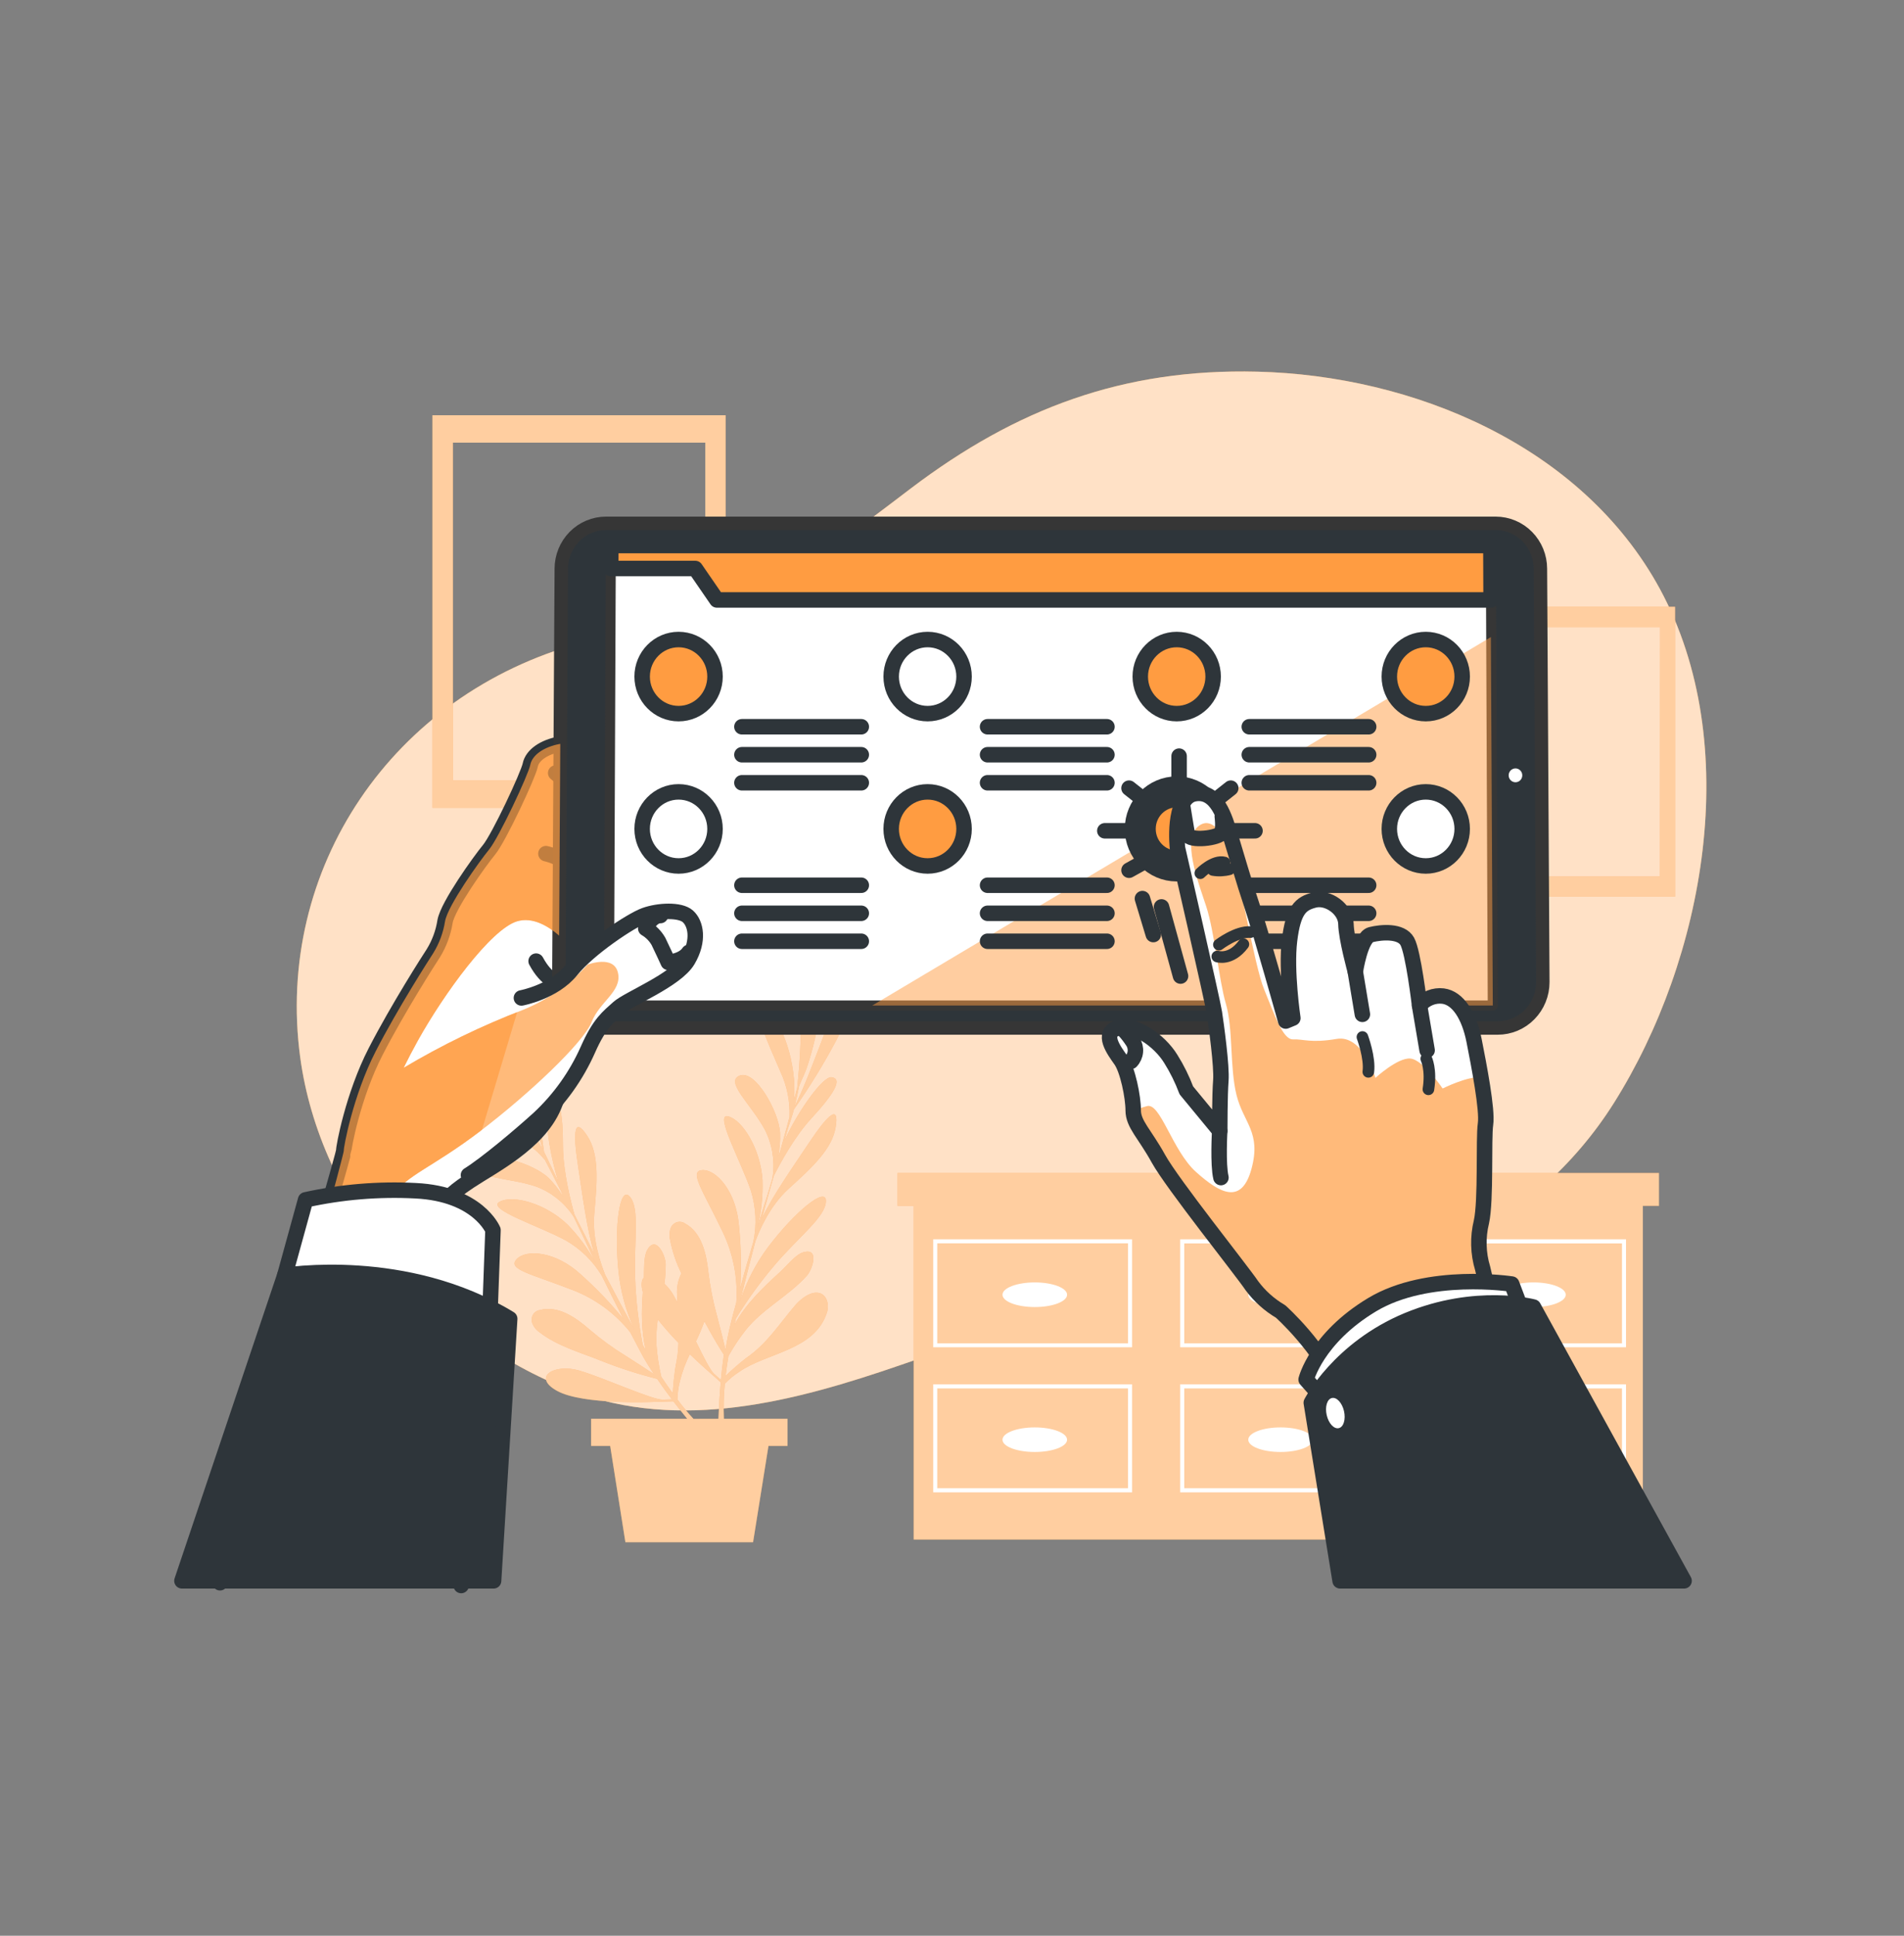 <svg width="123" height="125" viewBox="0 0 123 125" fill="none" xmlns="http://www.w3.org/2000/svg">
<rect x="0" y="0" width="123" height="125" fill="#808080" stroke="none"/>
<path d="M104.275 71.202C110.11 61.917 112.688 48.092 107.227 38.022C102.169 28.735 91.266 24.25 81.222 24C72.534 23.785 65.636 26.397 58.856 31.527C55.36 34.175 51.828 37.007 47.619 38.55C44.332 39.755 40.952 40.585 37.562 41.505C25.304 44.837 17.749 56.14 19.395 68.292C20.664 77.632 27.798 86.32 36.9 89.79C43.958 92.48 51.375 90.492 58.194 88.142C61.869 86.875 65.574 85.565 69.454 84.975C73.205 84.402 76.834 85.117 80.548 84.705C89.702 83.69 99.138 79.385 104.275 71.202Z" fill="#FF9C41"/>
<path opacity="0.7" d="M104.275 71.202C110.11 61.917 112.688 48.092 107.227 38.022C102.169 28.735 91.266 24.25 81.222 24C72.534 23.785 65.636 26.397 58.856 31.527C55.36 34.175 51.828 37.007 47.619 38.55C44.332 39.755 40.952 40.585 37.562 41.505C25.304 44.837 17.749 56.14 19.395 68.292C20.664 77.632 27.798 86.32 36.9 89.79C43.958 92.48 51.375 90.492 58.194 88.142C61.869 86.875 65.574 85.565 69.454 84.975C73.205 84.402 76.834 85.117 80.548 84.705C89.702 83.69 99.138 79.385 104.275 71.202Z" fill="white"/>
<path d="M107.17 75.747H106.129H59.025H57.984V77.867H59.025V99.415H106.129V77.867H107.17V75.747Z" fill="#FF9C41"/>
<path opacity="0.5" d="M107.17 75.747H106.129H59.025H57.984V77.867H59.025V99.415H106.129V77.867H107.17V75.747Z" fill="white"/>
<path d="M60.287 86.999H73.133V80.029H60.287V86.999ZM60.547 80.287H72.872V86.749H60.547V80.287Z" fill="white"/>
<path d="M76.24 86.999H89.089V80.029H76.24V86.999ZM76.506 80.294H88.833V86.749H76.506V80.294Z" fill="white"/>
<path d="M92.196 80.029V86.999H105.042V80.029H92.196ZM104.781 86.749H92.457V80.294H104.781V86.749Z" fill="white"/>
<path d="M60.287 96.369H73.133V89.392H60.287V96.369ZM60.547 89.657H72.872V96.104H60.547V89.657Z" fill="white"/>
<path d="M76.24 96.369H89.089V89.392H76.24V96.369ZM76.506 89.657H88.833V96.104H76.506V89.657Z" fill="white"/>
<path d="M92.196 96.369H105.042V89.392H92.196V96.369ZM92.457 89.657H104.781V96.104H92.457V89.657Z" fill="white"/>
<path d="M66.848 84.403C68 84.403 68.934 84.047 68.934 83.608C68.934 83.168 68 82.812 66.848 82.812C65.696 82.812 64.762 83.168 64.762 83.608C64.762 84.047 65.696 84.403 66.848 84.403Z" fill="white"/>
<path d="M82.725 84.403C83.877 84.403 84.811 84.047 84.811 83.608C84.811 83.168 83.877 82.812 82.725 82.812C81.573 82.812 80.639 83.168 80.639 83.608C80.639 84.047 81.573 84.403 82.725 84.403Z" fill="white"/>
<path d="M99.062 84.403C100.214 84.403 101.148 84.047 101.148 83.608C101.148 83.168 100.214 82.812 99.062 82.812C97.91 82.812 96.976 83.168 96.976 83.608C96.976 84.047 97.91 84.403 99.062 84.403Z" fill="white"/>
<path d="M66.848 92.175C65.697 92.175 64.762 92.53 64.762 92.97C64.762 93.41 65.697 93.762 66.848 93.762C67.999 93.762 68.934 93.407 68.934 92.97C68.934 92.532 67.999 92.175 66.848 92.175Z" fill="white"/>
<path d="M82.725 92.175C81.573 92.175 80.639 92.53 80.639 92.97C80.639 93.41 81.573 93.762 82.725 93.762C83.876 93.762 84.811 93.407 84.811 92.97C84.811 92.532 83.886 92.175 82.725 92.175Z" fill="white"/>
<path d="M99.062 92.175C97.91 92.175 96.978 92.53 96.978 92.97C96.978 93.41 97.91 93.762 99.062 93.762C100.213 93.762 101.148 93.407 101.148 92.97C101.148 92.532 100.215 92.175 99.062 92.175Z" fill="white"/>
<path d="M52.197 73.895C51.247 75.328 49.923 77.19 49.217 78.685C49.486 77.7 49.749 76.768 49.987 75.935C50.349 75.213 51.318 73.39 52.447 72.185C53.867 70.64 54.474 69.648 53.709 69.563C53.181 69.503 51.631 71.6 50.659 73.683C50.87 72.97 51.038 72.433 51.151 72.11C51.198 71.965 51.242 71.808 51.286 71.64C52.291 70.211 53.207 68.719 54.027 67.173C55.461 64.45 55.923 61.88 54.966 62.985C54.086 64.003 52.553 69.063 51.336 71.443C51.439 71.033 51.537 70.58 51.623 70.133C51.795 69.7 52.022 69.26 52.15 68.86C52.349 68.245 52.524 67.625 52.664 66.993C52.895 66.01 53.012 65.003 53.013 63.993C53.038 62.806 52.72 61.638 52.098 60.633C51.933 60.383 50.925 58.85 50.622 59.633C50.583 59.763 50.575 59.901 50.6 60.035C50.748 61.338 51.212 62.535 51.5 63.803C51.931 65.7 51.645 68.885 51.5 70.24C51.446 70.455 51.377 70.72 51.296 71.028C51.495 68.668 50.489 65.87 49.557 65.38C48.403 64.775 49.535 67.15 50.425 69.225C50.847 70.133 51.045 71.132 51.003 72.135C50.821 72.815 50.612 73.583 50.396 74.358C50.352 74.463 50.312 74.57 50.273 74.675C50.373 74.169 50.413 73.653 50.393 73.138C50.31 71.783 48.799 69.07 47.795 69.453C46.792 69.835 48.492 71.265 49.4 72.93C49.876 73.851 50.059 74.899 49.923 75.93C49.923 75.993 49.904 76.053 49.896 76.11C49.791 76.465 49.687 76.805 49.589 77.13C49.343 77.88 49.134 78.6 48.925 79.295C49.182 78.287 49.294 77.246 49.259 76.205C49.134 74.22 47.99 72.345 47.045 72.088C46.101 71.83 47.904 75.07 48.509 76.89C48.838 77.953 48.894 79.084 48.671 80.175C48.379 81.16 48.103 82.133 47.82 83.16C47.899 81.814 47.87 80.464 47.734 79.123C47.55 76.913 46.258 75.503 45.367 75.56C44.477 75.618 45.407 76.873 46.691 79.56C47.369 80.971 47.671 82.538 47.567 84.105C47.451 84.538 47.321 84.983 47.212 85.448C47.075 85.978 46.967 86.555 46.868 87.145C46.74 86.618 46.548 85.848 46.325 84.998C46.064 84.058 45.875 83.099 45.759 82.13C45.638 81.003 45.345 79.595 44.258 79.01C44.184 78.958 44.1 78.922 44.011 78.907C43.922 78.891 43.831 78.895 43.744 78.919C43.657 78.943 43.577 78.986 43.508 79.045C43.439 79.104 43.383 79.177 43.345 79.26C43.246 79.502 43.223 79.77 43.281 80.025C43.426 80.792 43.674 81.535 44.019 82.233C43.806 82.649 43.709 83.117 43.739 83.585C43.739 83.76 43.754 83.935 43.766 84.11C43.67 83.93 43.579 83.765 43.493 83.61C43.337 83.345 43.145 83.103 42.922 82.893C42.978 82.478 43.006 82.061 43.006 81.643C43.006 81.095 42.374 79.698 41.803 80.733C41.574 81.148 41.618 81.96 41.596 82.5C41.441 82.65 41.395 82.955 41.525 83.435C41.436 84.685 41.419 85.965 41.717 87.185L41.52 86.838C41.243 85.391 41.078 83.925 41.028 82.453C40.957 80.02 41.338 78.025 40.686 77.275C40.034 76.525 39.67 79.163 39.948 82.038C40.079 83.349 40.423 84.63 40.967 85.828C40.327 84.66 39.695 83.47 39.097 82.328C38.851 81.715 38.241 80.058 38.391 78.378C38.58 76.26 38.718 74.525 37.926 73.333C37.134 72.14 36.969 72.915 37.358 75.4C37.623 77.105 37.906 79.385 38.393 80.968C37.931 80.06 37.495 79.198 37.107 78.418C36.885 77.638 36.369 75.635 36.369 73.973C36.369 71.858 36.147 70.723 35.532 71.18C35.104 71.503 35.38 74.113 36.069 76.308C35.746 75.64 35.503 75.128 35.363 74.825C35.299 74.688 35.227 74.54 35.146 74.388C34.921 72.646 34.588 70.921 34.15 69.223C33.37 66.238 31.98 64.038 32.025 65.51C32.064 66.865 34.342 71.625 35.053 74.21C34.851 73.838 34.617 73.44 34.381 73.053C34.216 72.615 34.086 72.138 33.911 71.758C33.643 71.17 33.355 70.595 33.033 70.035C32.541 69.154 31.949 68.336 31.269 67.595C30.482 66.684 29.444 66.033 28.29 65.725C28 65.655 26.239 65.225 26.539 66.025C26.595 66.147 26.679 66.254 26.785 66.335C27.769 67.185 28.91 67.738 29.983 68.465C31.572 69.555 33.503 72.08 34.3 73.178L34.679 73.895C33.24 72.03 30.625 70.685 29.616 70.975C28.366 71.333 30.787 72.283 32.831 73.18C33.75 73.551 34.566 74.144 35.208 74.908C35.532 75.533 35.894 76.235 36.256 76.953C36.297 77.06 36.337 77.165 36.379 77.27C36.113 76.831 35.797 76.426 35.437 76.063C34.465 75.133 31.537 74.195 31.063 75.17C30.588 76.145 32.785 76.015 34.571 76.6C35.532 76.943 36.367 77.58 36.959 78.423C36.994 78.473 37.026 78.525 37.06 78.573C37.222 78.903 37.375 79.225 37.52 79.53C37.855 80.248 38.175 80.92 38.487 81.573C37.999 80.654 37.384 79.812 36.659 79.073C35.232 77.708 33.136 77.133 32.268 77.608C31.4 78.083 34.898 79.19 36.563 80.108C37.518 80.657 38.318 81.445 38.888 82.398C39.336 83.32 39.786 84.223 40.27 85.17C39.424 84.132 38.497 83.165 37.498 82.278C35.877 80.79 33.985 80.655 33.373 81.315C32.76 81.975 34.283 82.248 37.023 83.315C38.465 83.876 39.738 84.811 40.713 86.028C40.92 86.425 41.131 86.833 41.358 87.258C41.604 87.738 41.916 88.238 42.246 88.735C41.798 88.44 41.139 88.01 40.406 87.545C39.583 87.039 38.801 86.468 38.066 85.838C37.22 85.1 36.061 84.273 34.868 84.6C34.779 84.613 34.694 84.646 34.62 84.696C34.545 84.746 34.481 84.813 34.434 84.891C34.388 84.968 34.358 85.056 34.348 85.146C34.338 85.237 34.347 85.329 34.376 85.415C34.463 85.662 34.626 85.874 34.841 86.02C35.963 86.903 37.471 87.328 38.777 87.85C39.974 88.329 41.201 88.726 42.45 89.04C42.76 89.493 43.082 89.94 43.407 90.365L42.821 90.383C42.128 90.405 38.999 88.963 37.409 88.5C35.82 88.038 34.334 88.913 36 89.823C37.665 90.733 42.194 90.53 42.194 90.53L43.5 90.49C43.808 90.89 44.108 91.27 44.393 91.618H38.187V93.368H39.417L40.401 99.59H48.649L49.645 93.368H50.876V91.618H46.765C46.732 90.861 46.751 90.103 46.824 89.35C47.098 89.067 47.403 88.815 47.732 88.6C49.537 87.333 52.597 87.228 53.412 84.785C53.608 84.198 53.385 83.443 52.693 83.475C52.201 83.498 51.668 83.943 51.358 84.305C50.324 85.518 49.547 86.775 48.204 87.695C47.742 88.056 47.299 88.439 46.876 88.845C46.922 88.448 46.981 88.023 47.057 87.568C47.382 86.983 47.752 86.425 48.164 85.9C49.264 84.513 50.937 83.7 52.125 82.378C52.489 81.973 52.969 80.518 51.857 80.878C51.365 81.038 50.779 81.8 50.381 82.148C49.286 83.148 48.167 84.213 47.454 85.528C47.483 85.398 47.515 85.278 47.545 85.138C48.312 83.887 49.177 82.701 50.13 81.59C51.709 79.765 53.328 78.57 53.355 77.57C53.382 76.57 51.345 78.245 49.616 80.535C48.831 81.586 48.223 82.761 47.815 84.013C48.133 82.718 48.47 81.408 48.799 80.153C49.026 79.528 49.697 77.903 50.934 76.775C52.497 75.358 53.761 74.188 53.985 72.775C54.209 71.363 53.581 71.81 52.197 73.895ZM43.461 89.975C43.227 89.653 42.984 89.303 42.723 88.915C42.568 88.258 42.464 87.589 42.413 86.915C42.382 86.341 42.408 85.766 42.492 85.198C42.912 85.726 43.357 86.232 43.828 86.715C43.816 87.215 43.756 87.712 43.648 88.2C43.556 88.788 43.493 89.381 43.461 89.975ZM44.799 91.623C44.482 91.28 44.135 90.873 43.759 90.373C43.768 89.976 43.822 89.582 43.919 89.198C44.069 88.592 44.285 88.005 44.563 87.448C45.146 88.01 45.574 88.383 45.574 88.383L46.558 89.26C46.482 90.133 46.438 90.953 46.411 91.618L44.799 91.623ZM46.571 89.108L46.13 88.715C45.884 88.49 45.441 87.62 44.959 86.618C45.165 86.196 45.347 85.763 45.505 85.32C46.027 86.303 46.489 87.07 46.762 87.478C46.684 88.02 46.622 88.573 46.571 89.108Z" fill="#FF9C41"/>
<path opacity="0.5" d="M52.197 73.895C51.247 75.328 49.923 77.19 49.217 78.685C49.486 77.7 49.749 76.768 49.987 75.935C50.349 75.213 51.318 73.39 52.447 72.185C53.867 70.64 54.474 69.648 53.709 69.563C53.181 69.503 51.631 71.6 50.659 73.683C50.87 72.97 51.038 72.433 51.151 72.11C51.198 71.965 51.242 71.808 51.286 71.64C52.291 70.211 53.207 68.719 54.027 67.173C55.461 64.45 55.923 61.88 54.966 62.985C54.086 64.003 52.553 69.063 51.336 71.443C51.439 71.033 51.537 70.58 51.623 70.133C51.795 69.7 52.022 69.26 52.15 68.86C52.349 68.245 52.524 67.625 52.664 66.993C52.895 66.01 53.012 65.003 53.013 63.993C53.038 62.806 52.72 61.638 52.098 60.633C51.933 60.383 50.925 58.85 50.622 59.633C50.583 59.763 50.575 59.901 50.6 60.035C50.748 61.338 51.212 62.535 51.5 63.803C51.931 65.7 51.645 68.885 51.5 70.24C51.446 70.455 51.377 70.72 51.296 71.028C51.495 68.668 50.489 65.87 49.557 65.38C48.403 64.775 49.535 67.15 50.425 69.225C50.847 70.133 51.045 71.132 51.003 72.135C50.821 72.815 50.612 73.583 50.396 74.358C50.352 74.463 50.312 74.57 50.273 74.675C50.373 74.169 50.413 73.653 50.393 73.138C50.31 71.783 48.799 69.07 47.795 69.453C46.792 69.835 48.492 71.265 49.4 72.93C49.876 73.851 50.059 74.899 49.923 75.93C49.923 75.993 49.904 76.053 49.896 76.11C49.791 76.465 49.687 76.805 49.589 77.13C49.343 77.88 49.134 78.6 48.925 79.295C49.182 78.287 49.294 77.246 49.259 76.205C49.134 74.22 47.99 72.345 47.045 72.088C46.101 71.83 47.904 75.07 48.509 76.89C48.838 77.953 48.894 79.084 48.671 80.175C48.379 81.16 48.103 82.133 47.82 83.16C47.899 81.814 47.87 80.464 47.734 79.123C47.55 76.913 46.258 75.503 45.367 75.56C44.477 75.618 45.407 76.873 46.691 79.56C47.369 80.971 47.671 82.538 47.567 84.105C47.451 84.538 47.321 84.983 47.212 85.448C47.075 85.978 46.967 86.555 46.868 87.145C46.74 86.618 46.548 85.848 46.325 84.998C46.064 84.058 45.875 83.099 45.759 82.13C45.638 81.003 45.345 79.595 44.258 79.01C44.184 78.958 44.1 78.922 44.011 78.907C43.922 78.891 43.831 78.895 43.744 78.919C43.657 78.943 43.577 78.986 43.508 79.045C43.439 79.104 43.383 79.177 43.345 79.26C43.246 79.502 43.223 79.77 43.281 80.025C43.426 80.792 43.674 81.535 44.019 82.233C43.806 82.649 43.709 83.117 43.739 83.585C43.739 83.76 43.754 83.935 43.766 84.11C43.67 83.93 43.579 83.765 43.493 83.61C43.337 83.345 43.145 83.103 42.922 82.893C42.978 82.478 43.006 82.061 43.006 81.643C43.006 81.095 42.374 79.698 41.803 80.733C41.574 81.148 41.618 81.96 41.596 82.5C41.441 82.65 41.395 82.955 41.525 83.435C41.436 84.685 41.419 85.965 41.717 87.185L41.52 86.838C41.243 85.391 41.078 83.925 41.028 82.453C40.957 80.02 41.338 78.025 40.686 77.275C40.034 76.525 39.67 79.163 39.948 82.038C40.079 83.349 40.423 84.63 40.967 85.828C40.327 84.66 39.695 83.47 39.097 82.328C38.851 81.715 38.241 80.058 38.391 78.378C38.58 76.26 38.718 74.525 37.926 73.333C37.134 72.14 36.969 72.915 37.358 75.4C37.623 77.105 37.906 79.385 38.393 80.968C37.931 80.06 37.495 79.198 37.107 78.418C36.885 77.638 36.369 75.635 36.369 73.973C36.369 71.858 36.147 70.723 35.532 71.18C35.104 71.503 35.38 74.113 36.069 76.308C35.746 75.64 35.503 75.128 35.363 74.825C35.299 74.688 35.227 74.54 35.146 74.388C34.921 72.646 34.588 70.921 34.15 69.223C33.37 66.238 31.98 64.038 32.025 65.51C32.064 66.865 34.342 71.625 35.053 74.21C34.851 73.838 34.617 73.44 34.381 73.053C34.216 72.615 34.086 72.138 33.911 71.758C33.643 71.17 33.355 70.595 33.033 70.035C32.541 69.154 31.949 68.336 31.269 67.595C30.482 66.684 29.444 66.033 28.29 65.725C28 65.655 26.239 65.225 26.539 66.025C26.595 66.147 26.679 66.254 26.785 66.335C27.769 67.185 28.91 67.738 29.983 68.465C31.572 69.555 33.503 72.08 34.3 73.178L34.679 73.895C33.24 72.03 30.625 70.685 29.616 70.975C28.366 71.333 30.787 72.283 32.831 73.18C33.75 73.551 34.566 74.144 35.208 74.908C35.532 75.533 35.894 76.235 36.256 76.953C36.297 77.06 36.337 77.165 36.379 77.27C36.113 76.831 35.797 76.426 35.437 76.063C34.465 75.133 31.537 74.195 31.063 75.17C30.588 76.145 32.785 76.015 34.571 76.6C35.532 76.943 36.367 77.58 36.959 78.423C36.994 78.473 37.026 78.525 37.06 78.573C37.222 78.903 37.375 79.225 37.52 79.53C37.855 80.248 38.175 80.92 38.487 81.573C37.999 80.654 37.384 79.812 36.659 79.073C35.232 77.708 33.136 77.133 32.268 77.608C31.4 78.083 34.898 79.19 36.563 80.108C37.518 80.657 38.318 81.445 38.888 82.398C39.336 83.32 39.786 84.223 40.27 85.17C39.424 84.132 38.497 83.165 37.498 82.278C35.877 80.79 33.985 80.655 33.373 81.315C32.76 81.975 34.283 82.248 37.023 83.315C38.465 83.876 39.738 84.811 40.713 86.028C40.92 86.425 41.131 86.833 41.358 87.258C41.604 87.738 41.916 88.238 42.246 88.735C41.798 88.44 41.139 88.01 40.406 87.545C39.583 87.039 38.801 86.468 38.066 85.838C37.22 85.1 36.061 84.273 34.868 84.6C34.779 84.613 34.694 84.646 34.62 84.696C34.545 84.746 34.481 84.813 34.434 84.891C34.388 84.968 34.358 85.056 34.348 85.146C34.338 85.237 34.347 85.329 34.376 85.415C34.463 85.662 34.626 85.874 34.841 86.02C35.963 86.903 37.471 87.328 38.777 87.85C39.974 88.329 41.201 88.726 42.45 89.04C42.76 89.493 43.082 89.94 43.407 90.365L42.821 90.383C42.128 90.405 38.999 88.963 37.409 88.5C35.82 88.038 34.334 88.913 36 89.823C37.665 90.733 42.194 90.53 42.194 90.53L43.5 90.49C43.808 90.89 44.108 91.27 44.393 91.618H38.187V93.368H39.417L40.401 99.59H48.649L49.645 93.368H50.876V91.618H46.765C46.732 90.861 46.751 90.103 46.824 89.35C47.098 89.067 47.403 88.815 47.732 88.6C49.537 87.333 52.597 87.228 53.412 84.785C53.608 84.198 53.385 83.443 52.693 83.475C52.201 83.498 51.668 83.943 51.358 84.305C50.324 85.518 49.547 86.775 48.204 87.695C47.742 88.056 47.299 88.439 46.876 88.845C46.922 88.448 46.981 88.023 47.057 87.568C47.382 86.983 47.752 86.425 48.164 85.9C49.264 84.513 50.937 83.7 52.125 82.378C52.489 81.973 52.969 80.518 51.857 80.878C51.365 81.038 50.779 81.8 50.381 82.148C49.286 83.148 48.167 84.213 47.454 85.528C47.483 85.398 47.515 85.278 47.545 85.138C48.312 83.887 49.177 82.701 50.13 81.59C51.709 79.765 53.328 78.57 53.355 77.57C53.382 76.57 51.345 78.245 49.616 80.535C48.831 81.586 48.223 82.761 47.815 84.013C48.133 82.718 48.47 81.408 48.799 80.153C49.026 79.528 49.697 77.903 50.934 76.775C52.497 75.358 53.761 74.188 53.985 72.775C54.209 71.363 53.581 71.81 52.197 73.895ZM43.461 89.975C43.227 89.653 42.984 89.303 42.723 88.915C42.568 88.258 42.464 87.589 42.413 86.915C42.382 86.341 42.408 85.766 42.492 85.198C42.912 85.726 43.357 86.232 43.828 86.715C43.816 87.215 43.756 87.712 43.648 88.2C43.556 88.788 43.493 89.381 43.461 89.975ZM44.799 91.623C44.482 91.28 44.135 90.873 43.759 90.373C43.768 89.976 43.822 89.582 43.919 89.198C44.069 88.592 44.285 88.005 44.563 87.448C45.146 88.01 45.574 88.383 45.574 88.383L46.558 89.26C46.482 90.133 46.438 90.953 46.411 91.618L44.799 91.623ZM46.571 89.108L46.13 88.715C45.884 88.49 45.441 87.62 44.959 86.618C45.165 86.196 45.347 85.763 45.505 85.32C46.027 86.303 46.489 87.07 46.762 87.478C46.684 88.02 46.622 88.573 46.571 89.108Z" fill="white"/>
<path d="M27.934 26.815V52.165H46.876V26.815H27.934ZM45.562 50.398H29.257V28.585H45.562V50.398Z" fill="#FF9C41"/>
<path opacity="0.5" d="M27.934 26.815V52.165H46.876V26.815H27.934ZM45.562 50.398H29.257V28.585H45.562V50.398Z" fill="white"/>
<path d="M94.218 39.183V57.903H108.211V39.183H94.218ZM107.234 56.595H95.202V40.5H107.241L107.234 56.595Z" fill="#FF9C41"/>
<path opacity="0.5" d="M94.218 39.183V57.903H108.211V39.183H94.218ZM107.234 56.595H95.202V40.5H107.241L107.234 56.595Z" fill="white"/>
<path d="M14.213 102.205C14.919 99.775 22.233 74.515 22.208 74.325C22.184 74.135 22.806 70.742 24.262 67.915C25.719 65.087 27.741 61.937 27.994 61.552C28.38 60.925 28.638 60.225 28.752 59.495C28.941 58.467 30.966 55.637 31.598 54.867C32.23 54.097 34.127 50.047 34.255 49.405C34.383 48.762 35.138 48.247 36.152 48.055C37.165 47.862 38.555 47.67 38.555 47.67C38.812 47.978 38.967 48.36 38.998 48.762C38.998 49.34 36.72 63.157 36.594 65.472C36.469 67.787 36.784 69.07 35.773 71.45C34.762 73.83 31.788 75.305 30.334 76.27C28.88 77.235 28.991 77.435 28.991 77.435C28.991 77.435 29.812 100.567 29.793 102.385" fill="white"/>
<g style="mix-blend-mode:multiply" opacity="0.7">
<path d="M39.923 62.827C39.66 61.63 37.955 62.294 37.955 62.294C36.794 63.575 35.365 64.574 33.773 65.217C31.108 66.241 28.534 67.491 26.076 68.954C26.356 68.382 26.661 67.805 26.991 67.204C28.691 64.15 31.697 60.032 33.387 59.499C34.43 59.175 35.47 59.847 36.12 60.417L36.194 48.042H36.152C35.138 48.234 34.381 48.749 34.255 49.392C34.13 50.035 32.23 54.082 31.598 54.855C30.966 55.627 28.942 58.455 28.752 59.482C28.638 60.212 28.38 60.912 27.994 61.539C27.748 61.925 25.716 65.072 24.263 67.902C22.809 70.732 22.184 74.12 22.209 74.312C22.226 74.452 19.412 84.812 17.623 91.332C19.099 88.382 21.394 83.609 22.789 80.082C23.338 80.027 24.4 78.517 25.281 77.287C26.326 75.827 27.893 75.427 31.032 73.037C34.172 70.647 37.697 67.325 38.221 65.997C38.745 64.669 40.184 64.022 39.923 62.827Z" fill="#FF9C41"/>
</g>
<path d="M14.213 102.205C14.919 99.775 22.233 74.515 22.208 74.325C22.184 74.135 22.806 70.742 24.262 67.915C25.719 65.087 27.741 61.937 27.994 61.552C28.38 60.925 28.638 60.225 28.752 59.495C28.941 58.467 30.966 55.637 31.598 54.867C32.23 54.097 34.127 50.047 34.255 49.405C34.383 48.762 35.138 48.247 36.152 48.055C37.165 47.862 38.555 47.67 38.555 47.67C38.812 47.978 38.967 48.36 38.998 48.762C38.998 49.34 36.72 63.157 36.594 65.472C36.469 67.787 36.784 69.07 35.773 71.45C34.762 73.83 31.788 75.305 30.334 76.27C28.88 77.235 28.991 77.435 28.991 77.435C28.991 77.435 29.812 100.567 29.793 102.385" stroke="#2E353A" stroke-linecap="round" stroke-linejoin="round"/>
<path d="M36.024 63.414C36.024 63.414 35.331 63.349 34.634 62.065" stroke="#2E353A" stroke-linecap="round" stroke-linejoin="round"/>
<path d="M35.266 55.125C35.266 55.125 37.234 55.51 37.48 57.18" stroke="#2E353A" stroke-linecap="round" stroke-linejoin="round"/>
<path d="M35.898 49.917C36.334 50.254 36.694 50.68 36.956 51.168C37.217 51.656 37.374 52.195 37.416 52.749" stroke="#2E353A" stroke-linecap="round" stroke-linejoin="round"/>
<path d="M99.666 63.42L99.511 36.727C99.511 35.949 99.206 35.204 98.665 34.654C98.123 34.104 97.389 33.795 96.624 33.795H39.146C38.38 33.795 37.646 34.104 37.105 34.654C36.564 35.204 36.26 35.95 36.26 36.727L36.102 63.42C36.102 63.809 36.177 64.194 36.324 64.554C36.47 64.914 36.685 65.24 36.956 65.515C37.226 65.791 37.548 66.009 37.902 66.158C38.255 66.306 38.635 66.383 39.018 66.382H96.751C97.134 66.383 97.513 66.306 97.867 66.158C98.221 66.009 98.543 65.791 98.813 65.515C99.084 65.24 99.299 64.914 99.445 64.554C99.592 64.194 99.667 63.809 99.666 63.42Z" fill="#2E353A" stroke="#363636" stroke-width="0.869" stroke-linecap="round" stroke-linejoin="round"/>
<path d="M96.436 64.932L96.311 35.23H39.458L39.335 64.932H96.436Z" fill="white" stroke="#363636" stroke-width="0.652" stroke-linecap="round" stroke-linejoin="round"/>
<path d="M96.312 35.23H39.459L39.454 36.712H44.915L46.312 38.742H96.326L96.312 35.23Z" fill="#FF9C41" stroke="#2E353A" stroke-linecap="round" stroke-linejoin="round"/>
<g style="mix-blend-mode:multiply" opacity="0.5">
<path d="M96.311 41.14L56.348 64.932H96.436L96.311 41.14Z" fill="#FF9C41"/>
</g>
<path d="M98.341 50.073C98.344 49.826 98.15 49.623 97.907 49.62C97.664 49.616 97.464 49.814 97.461 50.061C97.458 50.309 97.652 50.511 97.895 50.515C98.139 50.518 98.338 50.32 98.341 50.073Z" fill="white"/>
<path d="M43.837 46.083C45.137 46.083 46.191 45.012 46.191 43.69C46.191 42.369 45.137 41.298 43.837 41.298C42.537 41.298 41.483 42.369 41.483 43.69C41.483 45.012 42.537 46.083 43.837 46.083Z" fill="#FF9C41" stroke="#2E353A" stroke-linecap="round" stroke-linejoin="round"/>
<path d="M43.837 55.92C45.137 55.92 46.191 54.849 46.191 53.527C46.191 52.206 45.137 51.135 43.837 51.135C42.537 51.135 41.483 52.206 41.483 53.527C41.483 54.849 42.537 55.92 43.837 55.92Z" fill="white" stroke="#2E353A" stroke-linecap="round" stroke-linejoin="round"/>
<path d="M59.925 46.083C61.225 46.083 62.279 45.012 62.279 43.69C62.279 42.369 61.225 41.298 59.925 41.298C58.625 41.298 57.571 42.369 57.571 43.69C57.571 45.012 58.625 46.083 59.925 46.083Z" fill="white" stroke="#2E353A" stroke-linecap="round" stroke-linejoin="round"/>
<path d="M59.925 55.92C61.225 55.92 62.279 54.849 62.279 53.527C62.279 52.206 61.225 51.135 59.925 51.135C58.625 51.135 57.571 52.206 57.571 53.527C57.571 54.849 58.625 55.92 59.925 55.92Z" fill="#FF9C41" stroke="#2E353A" stroke-linecap="round" stroke-linejoin="round"/>
<path d="M76.016 46.083C77.316 46.083 78.37 45.012 78.37 43.69C78.37 42.369 77.316 41.298 76.016 41.298C74.716 41.298 73.662 42.369 73.662 43.69C73.662 45.012 74.716 46.083 76.016 46.083Z" fill="#FF9C41" stroke="#2E353A" stroke-linecap="round" stroke-linejoin="round"/>
<path d="M76.016 55.92C77.316 55.92 78.37 54.849 78.37 53.527C78.37 52.206 77.316 51.135 76.016 51.135C74.716 51.135 73.662 52.206 73.662 53.527C73.662 54.849 74.716 55.92 76.016 55.92Z" fill="#FF9C41" stroke="#2E353A" stroke-width="2" stroke-linecap="round" stroke-linejoin="round"/>
<path d="M92.105 46.083C93.405 46.083 94.459 45.012 94.459 43.69C94.459 42.369 93.405 41.298 92.105 41.298C90.805 41.298 89.751 42.369 89.751 43.69C89.751 45.012 90.805 46.083 92.105 46.083Z" fill="#FF9C41" stroke="#2E353A" stroke-linecap="round" stroke-linejoin="round"/>
<path d="M92.105 55.92C93.405 55.92 94.459 54.849 94.459 53.527C94.459 52.206 93.405 51.135 92.105 51.135C90.805 51.135 89.751 52.206 89.751 53.527C89.751 54.849 90.805 55.92 92.105 55.92Z" fill="white" stroke="#2E353A" stroke-linecap="round" stroke-linejoin="round"/>
<path d="M47.928 46.93H55.64" stroke="#2E353A" stroke-linecap="round" stroke-linejoin="round"/>
<path d="M47.928 48.737H55.64" stroke="#2E353A" stroke-linecap="round" stroke-linejoin="round"/>
<path d="M47.928 50.548H55.64" stroke="#2E353A" stroke-linecap="round" stroke-linejoin="round"/>
<path d="M63.797 46.93H71.51" stroke="#2E353A" stroke-linecap="round" stroke-linejoin="round"/>
<path d="M63.797 48.737H71.51" stroke="#2E353A" stroke-linecap="round" stroke-linejoin="round"/>
<path d="M63.797 50.548H71.51" stroke="#2E353A" stroke-linecap="round" stroke-linejoin="round"/>
<path d="M80.705 46.93H88.417" stroke="#2E353A" stroke-linecap="round" stroke-linejoin="round"/>
<path d="M80.705 48.737H88.417" stroke="#2E353A" stroke-linecap="round" stroke-linejoin="round"/>
<path d="M80.705 50.548H88.417" stroke="#2E353A" stroke-linecap="round" stroke-linejoin="round"/>
<path d="M47.928 57.165H55.64" stroke="#2E353A" stroke-linecap="round" stroke-linejoin="round"/>
<path d="M47.928 58.976H55.64" stroke="#2E353A" stroke-linecap="round" stroke-linejoin="round"/>
<path d="M47.928 60.782H55.64" stroke="#2E353A" stroke-linecap="round" stroke-linejoin="round"/>
<path d="M63.797 57.165H71.51" stroke="#2E353A" stroke-linecap="round" stroke-linejoin="round"/>
<path d="M63.797 58.976H71.51" stroke="#2E353A" stroke-linecap="round" stroke-linejoin="round"/>
<path d="M63.797 60.782H71.51" stroke="#2E353A" stroke-linecap="round" stroke-linejoin="round"/>
<path d="M80.705 57.165H88.417" stroke="#2E353A" stroke-linecap="round" stroke-linejoin="round"/>
<path d="M80.705 58.976H88.417" stroke="#2E353A" stroke-linecap="round" stroke-linejoin="round"/>
<path d="M80.705 60.782H88.417" stroke="#2E353A" stroke-linecap="round" stroke-linejoin="round"/>
<path d="M71.372 53.649H72.833" stroke="#2E353A" stroke-linecap="round" stroke-linejoin="round"/>
<path d="M76.171 50.682V48.827" stroke="#2E353A" stroke-linecap="round" stroke-linejoin="round"/>
<path d="M72.936 50.895L73.876 51.637" stroke="#2E353A" stroke-linecap="round" stroke-linejoin="round"/>
<path d="M74.085 55.558L72.936 56.195" stroke="#2E353A" stroke-linecap="round" stroke-linejoin="round"/>
<path d="M81.074 53.649H79.613" stroke="#2E353A" stroke-linecap="round" stroke-linejoin="round"/>
<path d="M79.507 50.895L78.569 51.637" stroke="#2E353A" stroke-linecap="round" stroke-linejoin="round"/>
<path d="M75.034 58.565L76.264 63.03" stroke="#2E353A" stroke-linecap="round" stroke-linejoin="round"/>
<path d="M73.802 58.027L74.505 60.35" stroke="#2E353A" stroke-linecap="round" stroke-linejoin="round"/>
<path d="M104.117 100.55C104.117 100.55 98.275 89.6 97.443 87.68C96.612 85.76 95.984 82.734 95.78 81.904C95.485 80.931 95.458 79.893 95.701 78.904C96.009 77.504 95.827 73.51 95.965 72.592C96.102 71.674 95.544 68.805 95.227 67.197C94.909 65.59 94.191 64.447 93.222 64.322C92.94 64.288 92.654 64.325 92.39 64.43C92.125 64.535 91.891 64.705 91.706 64.925C91.706 64.925 91.303 61.502 90.912 60.792C90.521 60.082 89.246 60.185 88.565 60.355C87.883 60.525 87.556 62.74 87.556 62.74C87.556 62.74 86.966 60.612 86.949 59.662C86.931 58.712 85.795 57.895 84.909 58.12C84.024 58.345 83.546 58.757 83.305 60.727C83.064 62.697 83.519 65.745 83.519 65.745L83.059 65.935C83.059 65.935 81.401 60.035 80.875 58.477C80.349 56.92 79.842 55.137 79.487 53.977C79.133 52.817 78.607 50.977 77.158 51.26C75.709 51.542 76.066 54.76 76.066 54.76C76.066 54.76 78.331 64.62 78.449 65.397C78.567 66.175 78.941 68.875 78.868 69.775C78.794 70.675 78.796 73.025 78.796 73.025L76.639 70.41C76.373 69.702 76.038 69.024 75.638 68.385C74.9 67.175 73.259 66.047 72.194 66.385C71.128 66.722 71.97 67.837 72.41 68.46C72.85 69.082 73.207 70.829 73.207 71.71C73.207 72.59 73.945 73.21 74.836 74.825C75.726 76.439 80.196 82.02 80.873 83.025C81.374 83.7 82.004 84.265 82.725 84.687C82.725 84.687 85.308 86.975 86.513 89.83C87.719 92.685 91.416 100.882 91.416 100.882" fill="white"/>
<g style="mix-blend-mode:multiply" opacity="0.7">
<path d="M95.271 97.945C96.479 96.82 96.779 87.732 96.626 84.35C96.626 84.322 96.626 84.29 96.626 84.26C96.196 83.13 95.861 82.212 95.785 81.905C95.49 80.931 95.463 79.893 95.706 78.905C96.014 77.505 95.832 73.51 95.969 72.592C96.051 72.05 95.886 70.815 95.674 69.565C94.799 69.487 93.195 70.29 93.195 70.29C93.195 70.29 91.93 68.42 91.106 68.355C90.282 68.29 88.853 69.605 88.853 69.605C88.853 69.605 88.034 66.8 86.351 67.087C84.668 67.375 84.196 67.087 83.532 67.117C82.868 67.147 82.329 65.505 81.665 63.892C81 62.28 80.048 56.25 79.485 55C79.485 55 78.602 52.485 77.458 53.322C76.314 54.16 77.389 56.897 77.925 58.54C78.462 60.182 78.749 63.302 79.185 64.79C79.677 66.447 79.431 68.91 79.881 70.715C80.331 72.52 81.487 73.105 80.85 75.465C80.213 77.825 78.821 77.072 77.269 75.685C75.716 74.297 74.949 71.12 74.071 71.435C73.766 71.513 73.472 71.628 73.195 71.777C73.215 72.642 73.933 73.277 74.823 74.857C75.714 76.437 80.196 82.02 80.873 83.025C81.373 83.7 82.004 84.265 82.725 84.687C82.725 84.687 85.308 86.975 86.513 89.83C86.73 90.342 87.074 91.1 87.497 92C87.989 92.4 86.946 90.5 87.202 90.815C88.907 92.847 94.066 99.072 95.271 97.945Z" fill="#FF9C41"/>
</g>
<path d="M104.117 100.55C104.117 100.55 98.275 89.6 97.443 87.68C96.612 85.76 95.984 82.734 95.78 81.904C95.485 80.931 95.458 79.893 95.701 78.904C96.009 77.504 95.827 73.51 95.965 72.592C96.102 71.674 95.544 68.805 95.227 67.197C94.909 65.59 94.191 64.447 93.222 64.322C92.94 64.288 92.654 64.325 92.39 64.43C92.125 64.535 91.891 64.705 91.706 64.925C91.706 64.925 91.303 61.502 90.912 60.792C90.521 60.082 89.246 60.185 88.565 60.355C87.883 60.525 87.556 62.74 87.556 62.74C87.556 62.74 86.966 60.612 86.949 59.662C86.931 58.712 85.795 57.895 84.909 58.12C84.024 58.345 83.546 58.757 83.305 60.727C83.064 62.697 83.519 65.745 83.519 65.745L83.059 65.935C83.059 65.935 81.401 60.035 80.875 58.477C80.349 56.92 79.842 55.137 79.487 53.977C79.133 52.817 78.607 50.977 77.158 51.26C75.709 51.542 76.066 54.76 76.066 54.76C76.066 54.76 78.331 64.62 78.449 65.397C78.567 66.175 78.941 68.875 78.868 69.775C78.794 70.675 78.796 73.025 78.796 73.025L76.639 70.41C76.373 69.702 76.038 69.024 75.638 68.385C74.9 67.175 73.259 66.047 72.194 66.385C71.128 66.722 71.97 67.837 72.41 68.46C72.85 69.082 73.207 70.83 73.207 71.71C73.207 72.59 73.945 73.21 74.836 74.825C75.726 76.439 80.196 82.019 80.873 83.025C81.374 83.7 82.004 84.265 82.725 84.687C82.725 84.687 85.308 86.975 86.513 89.83C87.719 92.684 91.416 100.882 91.416 100.882" stroke="#2E353A" stroke-linecap="round" stroke-linejoin="round"/>
<path d="M76.39 51.975C76.39 51.975 76.658 53.665 76.709 53.877C76.825 54.355 78.769 54.127 78.924 53.76C79.061 53.432 78.96 52.722 78.96 52.722" stroke="#2E353A" stroke-linecap="round" stroke-linejoin="round"/>
<path d="M73.062 68.538C73.223 68.371 73.323 68.153 73.345 67.919C73.367 67.686 73.31 67.453 73.182 67.258C72.725 66.565 72.469 66.41 72.469 66.41" stroke="#2E353A" stroke-linecap="round" stroke-linejoin="round"/>
<path d="M78.638 61.767C78.638 61.767 79.507 62.062 80.323 60.975" stroke="#2E353A" stroke-width="0.75" stroke-linecap="round" stroke-linejoin="round"/>
<path d="M78.742 61C78.742 61 79.9 60.117 80.786 60.19" stroke="#2E353A" stroke-width="0.75" stroke-linecap="round" stroke-linejoin="round"/>
<path d="M77.541 56.387C77.541 56.387 78.41 55.507 79.106 55.697" stroke="#2E353A" stroke-width="0.75" stroke-linecap="round" stroke-linejoin="round"/>
<path d="M78.358 56.18C78.715 56.241 79.081 56.224 79.43 56.13" stroke="#2E353A" stroke-width="0.75" stroke-linecap="round" stroke-linejoin="round"/>
<path d="M87.554 62.748L88.011 65.501" stroke="#2E353A" stroke-linecap="round" stroke-linejoin="round"/>
<path d="M91.704 64.933L92.193 67.823" stroke="#2E353A" stroke-linecap="round" stroke-linejoin="round"/>
<path d="M78.793 73.042C78.793 73.042 78.67 75.204 78.874 76.042" stroke="#2E353A" stroke-linecap="round" stroke-linejoin="round"/>
<path d="M88.014 66.965C88.014 66.965 88.518 68.322 88.395 69.215" stroke="#2E353A" stroke-width="0.75" stroke-linecap="round" stroke-linejoin="round"/>
<path d="M92.139 68.367C92.139 68.367 92.481 69.067 92.277 70.342" stroke="#2E353A" stroke-width="0.75" stroke-linecap="round" stroke-linejoin="round"/>
<path d="M33.684 64.442C33.684 64.442 35.773 64.058 36.909 62.645C38.046 61.233 40.766 59.43 41.652 59.11C42.538 58.79 43.93 58.722 44.437 59.172C44.944 59.623 45.194 60.715 44.437 62.002C43.679 63.29 40.589 64.5 39.945 65.085C39.3 65.67 38.744 66.05 37.977 67.785C37.23 69.466 36.154 70.975 34.816 72.22C33.613 73.313 31.401 75.178 30.262 75.883" fill="white"/>
<g style="mix-blend-mode:multiply" opacity="0.7">
<path d="M39.923 62.827C39.66 61.63 37.955 62.294 37.955 62.294C36.794 63.575 35.365 64.574 33.773 65.217C31.108 66.241 28.534 67.491 26.076 68.954C26.356 68.382 26.661 67.805 26.991 67.204C28.691 64.15 31.697 60.032 33.387 59.499C34.43 59.175 35.47 59.847 36.12 60.417L36.194 48.042H36.152C35.138 48.234 34.381 48.749 34.255 49.392C34.13 50.035 32.23 54.082 31.598 54.855C30.966 55.627 28.942 58.455 28.752 59.482C28.638 60.212 28.38 60.912 27.994 61.539C27.748 61.925 25.716 65.072 24.263 67.902C22.809 70.732 22.184 74.12 22.209 74.312C22.226 74.452 19.412 84.812 17.623 91.332C19.099 88.382 21.394 83.609 22.789 80.082C23.338 80.027 24.4 78.517 25.281 77.287C26.326 75.827 27.893 75.427 31.032 73.037C34.172 70.647 37.697 67.325 38.221 65.997C38.745 64.669 40.184 64.022 39.923 62.827Z" fill="#FF9C41"/>
</g>
<path d="M33.684 64.442C33.684 64.442 35.773 64.058 36.909 62.645C38.046 61.233 40.766 59.43 41.652 59.11C42.538 58.79 43.93 58.722 44.437 59.172C44.944 59.623 45.194 60.715 44.437 62.002C43.679 63.29 40.589 64.5 39.945 65.085C39.3 65.67 38.744 66.05 37.977 67.785C37.23 69.466 36.154 70.975 34.816 72.22C33.613 73.313 31.401 75.178 30.262 75.883" stroke="#2E353A" stroke-linecap="round" stroke-linejoin="round"/>
<path d="M44.499 61.5C44.12 62.077 43.17 62.142 43.17 62.142C43.17 62.142 42.791 61.307 42.538 60.792C42.341 60.446 42.057 60.158 41.716 59.957C41.716 59.957 42.034 59.122 42.666 59.122" stroke="#2E353A" stroke-linecap="round" stroke-linejoin="round"/>
<path d="M19.741 77.48C22.075 76.966 24.466 76.768 26.851 76.892C30.887 77.09 31.847 79.432 31.847 79.432L31.655 84.705C31.655 84.705 29.542 83.142 25.121 82.557C20.701 81.972 18.395 82.362 18.395 82.362L19.741 77.48Z" fill="white" stroke="#2E353A" stroke-linecap="round" stroke-linejoin="round"/>
<path d="M31.886 102.082L32.927 85.16C26.201 81.057 18.395 82.362 18.395 82.362L11.753 102.082H31.886Z" fill="#2E353A" stroke="#2E353A" stroke-linecap="round" stroke-linejoin="round"/>
<path d="M84.377 89.083C84.377 89.083 85.034 86.418 88.641 84.25C92.247 82.083 97.661 82.918 97.661 82.918L98.481 85.083C98.481 85.083 94.053 84.918 90.773 86.75C87.494 88.583 85.853 90.75 85.853 90.75L84.377 89.083Z" fill="white" stroke="#2E353A" stroke-linecap="round" stroke-linejoin="round"/>
<path d="M108.793 102.082L99.061 84.402C99.061 84.402 95.371 83.417 90.943 85.25C86.515 87.082 84.71 90.582 84.71 90.582L86.572 102.082H108.793Z" fill="#2E353A" stroke="#2E353A" stroke-linecap="round" stroke-linejoin="round"/>
<path d="M86.823 91.118C86.946 91.655 86.798 92.15 86.488 92.222C86.178 92.295 85.829 91.92 85.706 91.382C85.583 90.845 85.731 90.35 86.038 90.278C86.346 90.205 86.697 90.58 86.823 91.118Z" fill="white"/>
</svg>
